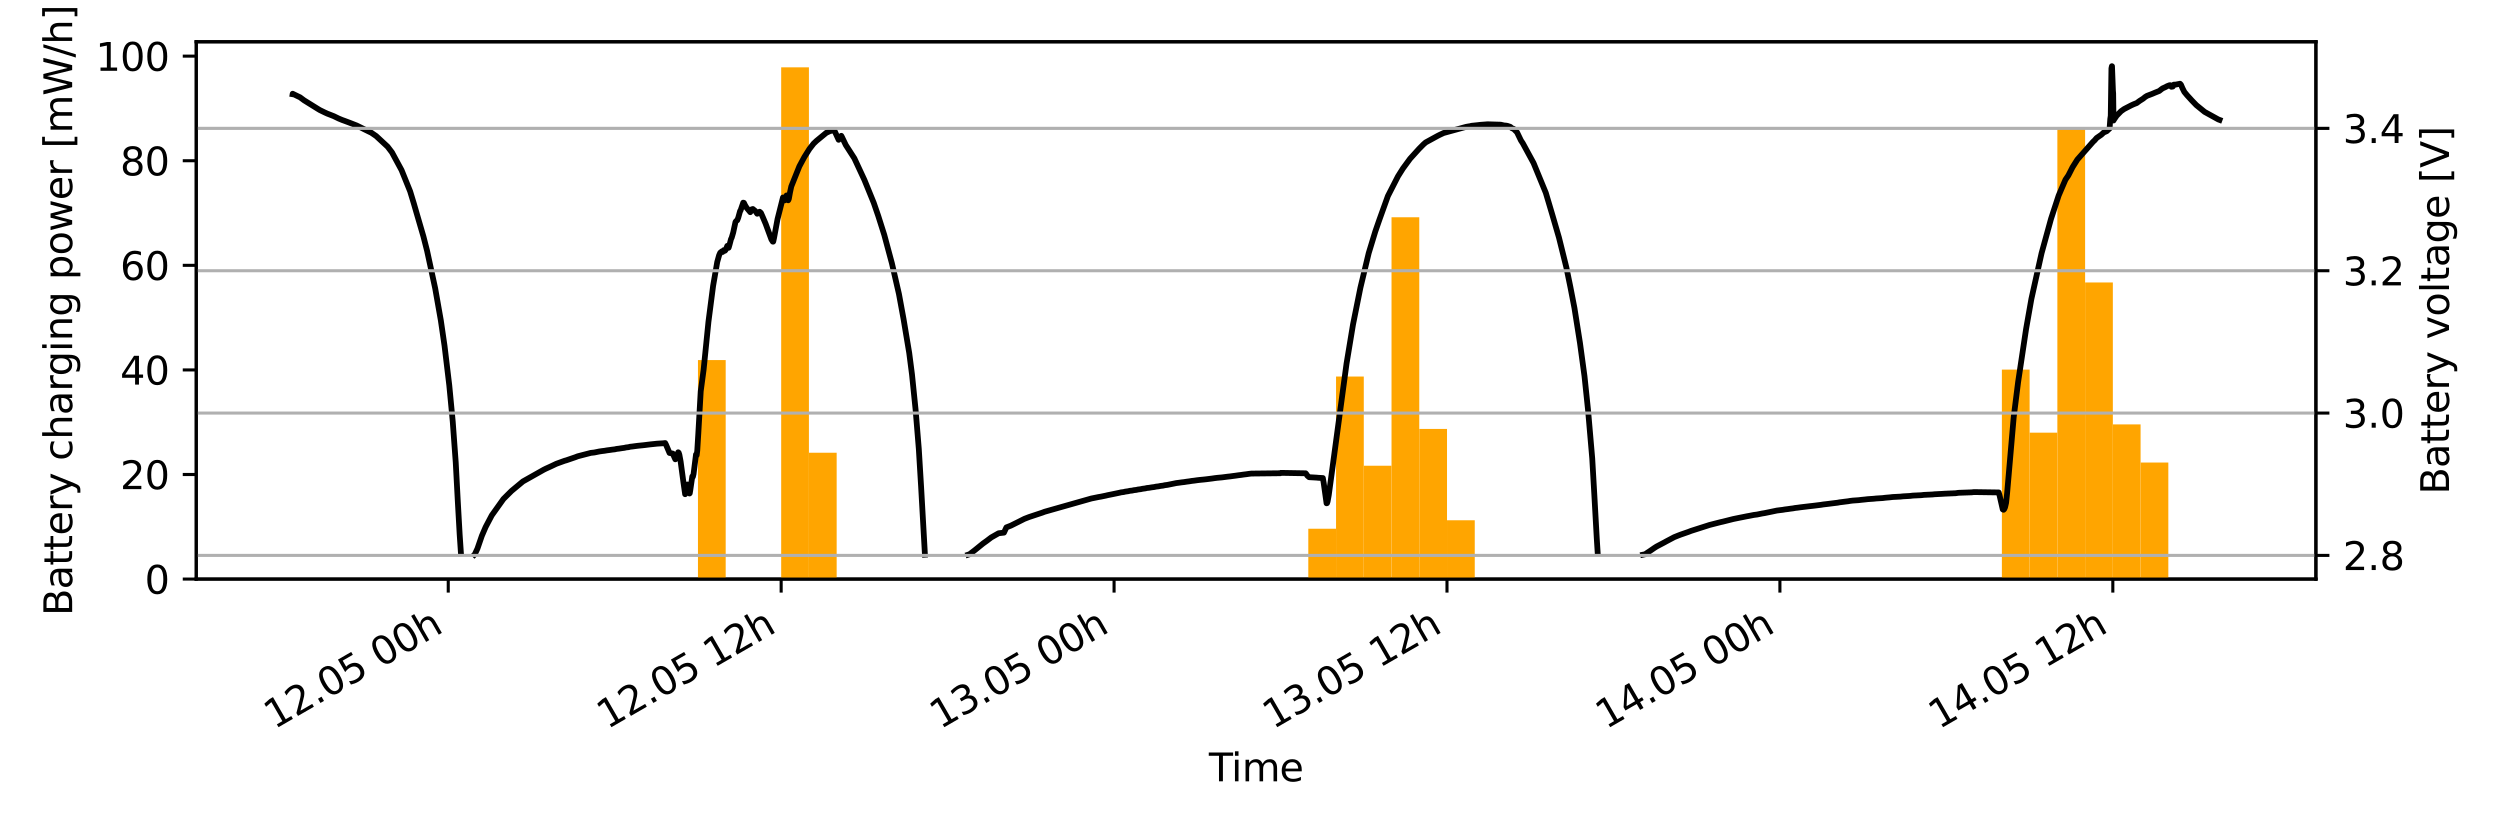 <?xml version="1.0" encoding="utf-8" standalone="no"?>
<!DOCTYPE svg PUBLIC "-//W3C//DTD SVG 1.1//EN"
  "http://www.w3.org/Graphics/SVG/1.1/DTD/svg11.dtd">
<svg xmlns:xlink="http://www.w3.org/1999/xlink" width="648pt" height="216pt" viewBox="0 0 648 216" xmlns="http://www.w3.org/2000/svg" version="1.1">
 <defs>
  <style type="text/css">*{stroke-linejoin: round; stroke-linecap: butt}</style>
 </defs>
 <g id="figure_1">
  <g id="patch_1">
   <path d="M 0 216 
L 648 216 
L 648 0 
L 0 0 
z
" style="fill: #ffffff"/>
  </g>
  <g id="axes_1">
   <g id="patch_2">
    <path d="M 50.87 150.1 
L 600.28 150.1 
L 600.28 10.824 
L 50.87 10.824 
z
" style="fill: #ffffff"/>
   </g>
   <g id="matplotlib.axis_1">
    <g id="xtick_1">
     <g id="line2d_1">
      <defs>
       <path id="m5ca198519e" d="M 0 0 
L 0 3.5 
" style="stroke: #000000; stroke-width: 0.8"/>
      </defs>
      <g>
       <use xlink:href="#m5ca198519e" x="116.185" y="150.1" style="stroke: #000000; stroke-width: 0.8"/>
      </g>
     </g>
     <g id="text_1">
      <!-- 12.05 00h -->
      <g transform="translate(71.091 189.115) rotate(-30) scale(0.1 -0.1)">
       <defs>
        <path id="DejaVuSans-31" d="M 794 531 
L 1825 531 
L 1825 4091 
L 703 3866 
L 703 4441 
L 1819 4666 
L 2450 4666 
L 2450 531 
L 3481 531 
L 3481 0 
L 794 0 
L 794 531 
z
" transform="scale(0.016)"/>
        <path id="DejaVuSans-32" d="M 1228 531 
L 3431 531 
L 3431 0 
L 469 0 
L 469 531 
Q 828 903 1448 1529 
Q 2069 2156 2228 2338 
Q 2531 2678 2651 2914 
Q 2772 3150 2772 3378 
Q 2772 3750 2511 3984 
Q 2250 4219 1831 4219 
Q 1534 4219 1204 4116 
Q 875 4013 500 3803 
L 500 4441 
Q 881 4594 1212 4672 
Q 1544 4750 1819 4750 
Q 2544 4750 2975 4387 
Q 3406 4025 3406 3419 
Q 3406 3131 3298 2873 
Q 3191 2616 2906 2266 
Q 2828 2175 2409 1742 
Q 1991 1309 1228 531 
z
" transform="scale(0.016)"/>
        <path id="DejaVuSans-2e" d="M 684 794 
L 1344 794 
L 1344 0 
L 684 0 
L 684 794 
z
" transform="scale(0.016)"/>
        <path id="DejaVuSans-30" d="M 2034 4250 
Q 1547 4250 1301 3770 
Q 1056 3291 1056 2328 
Q 1056 1369 1301 889 
Q 1547 409 2034 409 
Q 2525 409 2770 889 
Q 3016 1369 3016 2328 
Q 3016 3291 2770 3770 
Q 2525 4250 2034 4250 
z
M 2034 4750 
Q 2819 4750 3233 4129 
Q 3647 3509 3647 2328 
Q 3647 1150 3233 529 
Q 2819 -91 2034 -91 
Q 1250 -91 836 529 
Q 422 1150 422 2328 
Q 422 3509 836 4129 
Q 1250 4750 2034 4750 
z
" transform="scale(0.016)"/>
        <path id="DejaVuSans-35" d="M 691 4666 
L 3169 4666 
L 3169 4134 
L 1269 4134 
L 1269 2991 
Q 1406 3038 1543 3061 
Q 1681 3084 1819 3084 
Q 2600 3084 3056 2656 
Q 3513 2228 3513 1497 
Q 3513 744 3044 326 
Q 2575 -91 1722 -91 
Q 1428 -91 1123 -41 
Q 819 9 494 109 
L 494 744 
Q 775 591 1075 516 
Q 1375 441 1709 441 
Q 2250 441 2565 725 
Q 2881 1009 2881 1497 
Q 2881 1984 2565 2268 
Q 2250 2553 1709 2553 
Q 1456 2553 1204 2497 
Q 953 2441 691 2322 
L 691 4666 
z
" transform="scale(0.016)"/>
        <path id="DejaVuSans-20" transform="scale(0.016)"/>
        <path id="DejaVuSans-68" d="M 3513 2113 
L 3513 0 
L 2938 0 
L 2938 2094 
Q 2938 2591 2744 2837 
Q 2550 3084 2163 3084 
Q 1697 3084 1428 2787 
Q 1159 2491 1159 1978 
L 1159 0 
L 581 0 
L 581 4863 
L 1159 4863 
L 1159 2956 
Q 1366 3272 1645 3428 
Q 1925 3584 2291 3584 
Q 2894 3584 3203 3211 
Q 3513 2838 3513 2113 
z
" transform="scale(0.016)"/>
       </defs>
       <use xlink:href="#DejaVuSans-31"/>
       <use xlink:href="#DejaVuSans-32" x="63.623"/>
       <use xlink:href="#DejaVuSans-2e" x="127.246"/>
       <use xlink:href="#DejaVuSans-30" x="159.033"/>
       <use xlink:href="#DejaVuSans-35" x="222.656"/>
       <use xlink:href="#DejaVuSans-20" x="286.279"/>
       <use xlink:href="#DejaVuSans-30" x="318.066"/>
       <use xlink:href="#DejaVuSans-30" x="381.689"/>
       <use xlink:href="#DejaVuSans-68" x="445.312"/>
      </g>
     </g>
    </g>
    <g id="xtick_2">
     <g id="line2d_2">
      <g>
       <use xlink:href="#m5ca198519e" x="202.476" y="150.1" style="stroke: #000000; stroke-width: 0.8"/>
      </g>
     </g>
     <g id="text_2">
      <!-- 12.05 12h -->
      <g transform="translate(157.383 189.115) rotate(-30) scale(0.1 -0.1)">
       <use xlink:href="#DejaVuSans-31"/>
       <use xlink:href="#DejaVuSans-32" x="63.623"/>
       <use xlink:href="#DejaVuSans-2e" x="127.246"/>
       <use xlink:href="#DejaVuSans-30" x="159.033"/>
       <use xlink:href="#DejaVuSans-35" x="222.656"/>
       <use xlink:href="#DejaVuSans-20" x="286.279"/>
       <use xlink:href="#DejaVuSans-31" x="318.066"/>
       <use xlink:href="#DejaVuSans-32" x="381.689"/>
       <use xlink:href="#DejaVuSans-68" x="445.312"/>
      </g>
     </g>
    </g>
    <g id="xtick_3">
     <g id="line2d_3">
      <g>
       <use xlink:href="#m5ca198519e" x="288.768" y="150.1" style="stroke: #000000; stroke-width: 0.8"/>
      </g>
     </g>
     <g id="text_3">
      <!-- 13.05 00h -->
      <g transform="translate(243.675 189.115) rotate(-30) scale(0.1 -0.1)">
       <defs>
        <path id="DejaVuSans-33" d="M 2597 2516 
Q 3050 2419 3304 2112 
Q 3559 1806 3559 1356 
Q 3559 666 3084 287 
Q 2609 -91 1734 -91 
Q 1441 -91 1130 -33 
Q 819 25 488 141 
L 488 750 
Q 750 597 1062 519 
Q 1375 441 1716 441 
Q 2309 441 2620 675 
Q 2931 909 2931 1356 
Q 2931 1769 2642 2001 
Q 2353 2234 1838 2234 
L 1294 2234 
L 1294 2753 
L 1863 2753 
Q 2328 2753 2575 2939 
Q 2822 3125 2822 3475 
Q 2822 3834 2567 4026 
Q 2313 4219 1838 4219 
Q 1578 4219 1281 4162 
Q 984 4106 628 3988 
L 628 4550 
Q 988 4650 1302 4700 
Q 1616 4750 1894 4750 
Q 2613 4750 3031 4423 
Q 3450 4097 3450 3541 
Q 3450 3153 3228 2886 
Q 3006 2619 2597 2516 
z
" transform="scale(0.016)"/>
       </defs>
       <use xlink:href="#DejaVuSans-31"/>
       <use xlink:href="#DejaVuSans-33" x="63.623"/>
       <use xlink:href="#DejaVuSans-2e" x="127.246"/>
       <use xlink:href="#DejaVuSans-30" x="159.033"/>
       <use xlink:href="#DejaVuSans-35" x="222.656"/>
       <use xlink:href="#DejaVuSans-20" x="286.279"/>
       <use xlink:href="#DejaVuSans-30" x="318.066"/>
       <use xlink:href="#DejaVuSans-30" x="381.689"/>
       <use xlink:href="#DejaVuSans-68" x="445.312"/>
      </g>
     </g>
    </g>
    <g id="xtick_4">
     <g id="line2d_4">
      <g>
       <use xlink:href="#m5ca198519e" x="375.06" y="150.1" style="stroke: #000000; stroke-width: 0.8"/>
      </g>
     </g>
     <g id="text_4">
      <!-- 13.05 12h -->
      <g transform="translate(329.966 189.115) rotate(-30) scale(0.1 -0.1)">
       <use xlink:href="#DejaVuSans-31"/>
       <use xlink:href="#DejaVuSans-33" x="63.623"/>
       <use xlink:href="#DejaVuSans-2e" x="127.246"/>
       <use xlink:href="#DejaVuSans-30" x="159.033"/>
       <use xlink:href="#DejaVuSans-35" x="222.656"/>
       <use xlink:href="#DejaVuSans-20" x="286.279"/>
       <use xlink:href="#DejaVuSans-31" x="318.066"/>
       <use xlink:href="#DejaVuSans-32" x="381.689"/>
       <use xlink:href="#DejaVuSans-68" x="445.312"/>
      </g>
     </g>
    </g>
    <g id="xtick_5">
     <g id="line2d_5">
      <g>
       <use xlink:href="#m5ca198519e" x="461.352" y="150.1" style="stroke: #000000; stroke-width: 0.8"/>
      </g>
     </g>
     <g id="text_5">
      <!-- 14.05 00h -->
      <g transform="translate(416.258 189.115) rotate(-30) scale(0.1 -0.1)">
       <defs>
        <path id="DejaVuSans-34" d="M 2419 4116 
L 825 1625 
L 2419 1625 
L 2419 4116 
z
M 2253 4666 
L 3047 4666 
L 3047 1625 
L 3713 1625 
L 3713 1100 
L 3047 1100 
L 3047 0 
L 2419 0 
L 2419 1100 
L 313 1100 
L 313 1709 
L 2253 4666 
z
" transform="scale(0.016)"/>
       </defs>
       <use xlink:href="#DejaVuSans-31"/>
       <use xlink:href="#DejaVuSans-34" x="63.623"/>
       <use xlink:href="#DejaVuSans-2e" x="127.246"/>
       <use xlink:href="#DejaVuSans-30" x="159.033"/>
       <use xlink:href="#DejaVuSans-35" x="222.656"/>
       <use xlink:href="#DejaVuSans-20" x="286.279"/>
       <use xlink:href="#DejaVuSans-30" x="318.066"/>
       <use xlink:href="#DejaVuSans-30" x="381.689"/>
       <use xlink:href="#DejaVuSans-68" x="445.312"/>
      </g>
     </g>
    </g>
    <g id="xtick_6">
     <g id="line2d_6">
      <g>
       <use xlink:href="#m5ca198519e" x="547.644" y="150.1" style="stroke: #000000; stroke-width: 0.8"/>
      </g>
     </g>
     <g id="text_6">
      <!-- 14.05 12h -->
      <g transform="translate(502.55 189.115) rotate(-30) scale(0.1 -0.1)">
       <use xlink:href="#DejaVuSans-31"/>
       <use xlink:href="#DejaVuSans-34" x="63.623"/>
       <use xlink:href="#DejaVuSans-2e" x="127.246"/>
       <use xlink:href="#DejaVuSans-30" x="159.033"/>
       <use xlink:href="#DejaVuSans-35" x="222.656"/>
       <use xlink:href="#DejaVuSans-20" x="286.279"/>
       <use xlink:href="#DejaVuSans-31" x="318.066"/>
       <use xlink:href="#DejaVuSans-32" x="381.689"/>
       <use xlink:href="#DejaVuSans-68" x="445.312"/>
      </g>
     </g>
    </g>
    <g id="text_7">
     <!-- Time -->
     <g transform="translate(313.341 202.515) scale(0.1 -0.1)">
      <defs>
       <path id="DejaVuSans-54" d="M -19 4666 
L 3928 4666 
L 3928 4134 
L 2272 4134 
L 2272 0 
L 1638 0 
L 1638 4134 
L -19 4134 
L -19 4666 
z
" transform="scale(0.016)"/>
       <path id="DejaVuSans-69" d="M 603 3500 
L 1178 3500 
L 1178 0 
L 603 0 
L 603 3500 
z
M 603 4863 
L 1178 4863 
L 1178 4134 
L 603 4134 
L 603 4863 
z
" transform="scale(0.016)"/>
       <path id="DejaVuSans-6d" d="M 3328 2828 
Q 3544 3216 3844 3400 
Q 4144 3584 4550 3584 
Q 5097 3584 5394 3201 
Q 5691 2819 5691 2113 
L 5691 0 
L 5113 0 
L 5113 2094 
Q 5113 2597 4934 2840 
Q 4756 3084 4391 3084 
Q 3944 3084 3684 2787 
Q 3425 2491 3425 1978 
L 3425 0 
L 2847 0 
L 2847 2094 
Q 2847 2600 2669 2842 
Q 2491 3084 2119 3084 
Q 1678 3084 1418 2786 
Q 1159 2488 1159 1978 
L 1159 0 
L 581 0 
L 581 3500 
L 1159 3500 
L 1159 2956 
Q 1356 3278 1631 3431 
Q 1906 3584 2284 3584 
Q 2666 3584 2933 3390 
Q 3200 3197 3328 2828 
z
" transform="scale(0.016)"/>
       <path id="DejaVuSans-65" d="M 3597 1894 
L 3597 1613 
L 953 1613 
Q 991 1019 1311 708 
Q 1631 397 2203 397 
Q 2534 397 2845 478 
Q 3156 559 3463 722 
L 3463 178 
Q 3153 47 2828 -22 
Q 2503 -91 2169 -91 
Q 1331 -91 842 396 
Q 353 884 353 1716 
Q 353 2575 817 3079 
Q 1281 3584 2069 3584 
Q 2775 3584 3186 3129 
Q 3597 2675 3597 1894 
z
M 3022 2063 
Q 3016 2534 2758 2815 
Q 2500 3097 2075 3097 
Q 1594 3097 1305 2825 
Q 1016 2553 972 2059 
L 3022 2063 
z
" transform="scale(0.016)"/>
      </defs>
      <use xlink:href="#DejaVuSans-54"/>
      <use xlink:href="#DejaVuSans-69" x="57.959"/>
      <use xlink:href="#DejaVuSans-6d" x="85.742"/>
      <use xlink:href="#DejaVuSans-65" x="183.154"/>
     </g>
    </g>
   </g>
   <g id="matplotlib.axis_2">
    <g id="ytick_1">
     <g id="line2d_7">
      <defs>
       <path id="m38e7b52761" d="M 0 0 
L -3.5 0 
" style="stroke: #000000; stroke-width: 0.8"/>
      </defs>
      <g>
       <use xlink:href="#m38e7b52761" x="50.87" y="150.1" style="stroke: #000000; stroke-width: 0.8"/>
      </g>
     </g>
     <g id="text_8">
      <!-- 0 -->
      <g transform="translate(37.508 153.9) scale(0.1 -0.1)">
       <use xlink:href="#DejaVuSans-30"/>
      </g>
     </g>
    </g>
    <g id="ytick_2">
     <g id="line2d_8">
      <g>
       <use xlink:href="#m38e7b52761" x="50.87" y="122.992" style="stroke: #000000; stroke-width: 0.8"/>
      </g>
     </g>
     <g id="text_9">
      <!-- 20 -->
      <g transform="translate(31.145 126.791) scale(0.1 -0.1)">
       <use xlink:href="#DejaVuSans-32"/>
       <use xlink:href="#DejaVuSans-30" x="63.623"/>
      </g>
     </g>
    </g>
    <g id="ytick_3">
     <g id="line2d_9">
      <g>
       <use xlink:href="#m38e7b52761" x="50.87" y="95.883" style="stroke: #000000; stroke-width: 0.8"/>
      </g>
     </g>
     <g id="text_10">
      <!-- 40 -->
      <g transform="translate(31.145 99.682) scale(0.1 -0.1)">
       <use xlink:href="#DejaVuSans-34"/>
       <use xlink:href="#DejaVuSans-30" x="63.623"/>
      </g>
     </g>
    </g>
    <g id="ytick_4">
     <g id="line2d_10">
      <g>
       <use xlink:href="#m38e7b52761" x="50.87" y="68.774" style="stroke: #000000; stroke-width: 0.8"/>
      </g>
     </g>
     <g id="text_11">
      <!-- 60 -->
      <g transform="translate(31.145 72.573) scale(0.1 -0.1)">
       <defs>
        <path id="DejaVuSans-36" d="M 2113 2584 
Q 1688 2584 1439 2293 
Q 1191 2003 1191 1497 
Q 1191 994 1439 701 
Q 1688 409 2113 409 
Q 2538 409 2786 701 
Q 3034 994 3034 1497 
Q 3034 2003 2786 2293 
Q 2538 2584 2113 2584 
z
M 3366 4563 
L 3366 3988 
Q 3128 4100 2886 4159 
Q 2644 4219 2406 4219 
Q 1781 4219 1451 3797 
Q 1122 3375 1075 2522 
Q 1259 2794 1537 2939 
Q 1816 3084 2150 3084 
Q 2853 3084 3261 2657 
Q 3669 2231 3669 1497 
Q 3669 778 3244 343 
Q 2819 -91 2113 -91 
Q 1303 -91 875 529 
Q 447 1150 447 2328 
Q 447 3434 972 4092 
Q 1497 4750 2381 4750 
Q 2619 4750 2861 4703 
Q 3103 4656 3366 4563 
z
" transform="scale(0.016)"/>
       </defs>
       <use xlink:href="#DejaVuSans-36"/>
       <use xlink:href="#DejaVuSans-30" x="63.623"/>
      </g>
     </g>
    </g>
    <g id="ytick_5">
     <g id="line2d_11">
      <g>
       <use xlink:href="#m38e7b52761" x="50.87" y="41.665" style="stroke: #000000; stroke-width: 0.8"/>
      </g>
     </g>
     <g id="text_12">
      <!-- 80 -->
      <g transform="translate(31.145 45.464) scale(0.1 -0.1)">
       <defs>
        <path id="DejaVuSans-38" d="M 2034 2216 
Q 1584 2216 1326 1975 
Q 1069 1734 1069 1313 
Q 1069 891 1326 650 
Q 1584 409 2034 409 
Q 2484 409 2743 651 
Q 3003 894 3003 1313 
Q 3003 1734 2745 1975 
Q 2488 2216 2034 2216 
z
M 1403 2484 
Q 997 2584 770 2862 
Q 544 3141 544 3541 
Q 544 4100 942 4425 
Q 1341 4750 2034 4750 
Q 2731 4750 3128 4425 
Q 3525 4100 3525 3541 
Q 3525 3141 3298 2862 
Q 3072 2584 2669 2484 
Q 3125 2378 3379 2068 
Q 3634 1759 3634 1313 
Q 3634 634 3220 271 
Q 2806 -91 2034 -91 
Q 1263 -91 848 271 
Q 434 634 434 1313 
Q 434 1759 690 2068 
Q 947 2378 1403 2484 
z
M 1172 3481 
Q 1172 3119 1398 2916 
Q 1625 2713 2034 2713 
Q 2441 2713 2670 2916 
Q 2900 3119 2900 3481 
Q 2900 3844 2670 4047 
Q 2441 4250 2034 4250 
Q 1625 4250 1398 4047 
Q 1172 3844 1172 3481 
z
" transform="scale(0.016)"/>
       </defs>
       <use xlink:href="#DejaVuSans-38"/>
       <use xlink:href="#DejaVuSans-30" x="63.623"/>
      </g>
     </g>
    </g>
    <g id="ytick_6">
     <g id="line2d_12">
      <g>
       <use xlink:href="#m38e7b52761" x="50.87" y="14.556" style="stroke: #000000; stroke-width: 0.8"/>
      </g>
     </g>
     <g id="text_13">
      <!-- 100 -->
      <g transform="translate(24.782 18.355) scale(0.1 -0.1)">
       <use xlink:href="#DejaVuSans-31"/>
       <use xlink:href="#DejaVuSans-30" x="63.623"/>
       <use xlink:href="#DejaVuSans-30" x="127.246"/>
      </g>
     </g>
    </g>
    <g id="text_14">
     <!-- Battery charging power [mW/h] -->
     <g transform="translate(18.703 159.615) rotate(-90) scale(0.1 -0.1)">
      <defs>
       <path id="DejaVuSans-42" d="M 1259 2228 
L 1259 519 
L 2272 519 
Q 2781 519 3026 730 
Q 3272 941 3272 1375 
Q 3272 1813 3026 2020 
Q 2781 2228 2272 2228 
L 1259 2228 
z
M 1259 4147 
L 1259 2741 
L 2194 2741 
Q 2656 2741 2882 2914 
Q 3109 3088 3109 3444 
Q 3109 3797 2882 3972 
Q 2656 4147 2194 4147 
L 1259 4147 
z
M 628 4666 
L 2241 4666 
Q 2963 4666 3353 4366 
Q 3744 4066 3744 3513 
Q 3744 3084 3544 2831 
Q 3344 2578 2956 2516 
Q 3422 2416 3680 2098 
Q 3938 1781 3938 1306 
Q 3938 681 3513 340 
Q 3088 0 2303 0 
L 628 0 
L 628 4666 
z
" transform="scale(0.016)"/>
       <path id="DejaVuSans-61" d="M 2194 1759 
Q 1497 1759 1228 1600 
Q 959 1441 959 1056 
Q 959 750 1161 570 
Q 1363 391 1709 391 
Q 2188 391 2477 730 
Q 2766 1069 2766 1631 
L 2766 1759 
L 2194 1759 
z
M 3341 1997 
L 3341 0 
L 2766 0 
L 2766 531 
Q 2569 213 2275 61 
Q 1981 -91 1556 -91 
Q 1019 -91 701 211 
Q 384 513 384 1019 
Q 384 1609 779 1909 
Q 1175 2209 1959 2209 
L 2766 2209 
L 2766 2266 
Q 2766 2663 2505 2880 
Q 2244 3097 1772 3097 
Q 1472 3097 1187 3025 
Q 903 2953 641 2809 
L 641 3341 
Q 956 3463 1253 3523 
Q 1550 3584 1831 3584 
Q 2591 3584 2966 3190 
Q 3341 2797 3341 1997 
z
" transform="scale(0.016)"/>
       <path id="DejaVuSans-74" d="M 1172 4494 
L 1172 3500 
L 2356 3500 
L 2356 3053 
L 1172 3053 
L 1172 1153 
Q 1172 725 1289 603 
Q 1406 481 1766 481 
L 2356 481 
L 2356 0 
L 1766 0 
Q 1100 0 847 248 
Q 594 497 594 1153 
L 594 3053 
L 172 3053 
L 172 3500 
L 594 3500 
L 594 4494 
L 1172 4494 
z
" transform="scale(0.016)"/>
       <path id="DejaVuSans-72" d="M 2631 2963 
Q 2534 3019 2420 3045 
Q 2306 3072 2169 3072 
Q 1681 3072 1420 2755 
Q 1159 2438 1159 1844 
L 1159 0 
L 581 0 
L 581 3500 
L 1159 3500 
L 1159 2956 
Q 1341 3275 1631 3429 
Q 1922 3584 2338 3584 
Q 2397 3584 2469 3576 
Q 2541 3569 2628 3553 
L 2631 2963 
z
" transform="scale(0.016)"/>
       <path id="DejaVuSans-79" d="M 2059 -325 
Q 1816 -950 1584 -1140 
Q 1353 -1331 966 -1331 
L 506 -1331 
L 506 -850 
L 844 -850 
Q 1081 -850 1212 -737 
Q 1344 -625 1503 -206 
L 1606 56 
L 191 3500 
L 800 3500 
L 1894 763 
L 2988 3500 
L 3597 3500 
L 2059 -325 
z
" transform="scale(0.016)"/>
       <path id="DejaVuSans-63" d="M 3122 3366 
L 3122 2828 
Q 2878 2963 2633 3030 
Q 2388 3097 2138 3097 
Q 1578 3097 1268 2742 
Q 959 2388 959 1747 
Q 959 1106 1268 751 
Q 1578 397 2138 397 
Q 2388 397 2633 464 
Q 2878 531 3122 666 
L 3122 134 
Q 2881 22 2623 -34 
Q 2366 -91 2075 -91 
Q 1284 -91 818 406 
Q 353 903 353 1747 
Q 353 2603 823 3093 
Q 1294 3584 2113 3584 
Q 2378 3584 2631 3529 
Q 2884 3475 3122 3366 
z
" transform="scale(0.016)"/>
       <path id="DejaVuSans-67" d="M 2906 1791 
Q 2906 2416 2648 2759 
Q 2391 3103 1925 3103 
Q 1463 3103 1205 2759 
Q 947 2416 947 1791 
Q 947 1169 1205 825 
Q 1463 481 1925 481 
Q 2391 481 2648 825 
Q 2906 1169 2906 1791 
z
M 3481 434 
Q 3481 -459 3084 -895 
Q 2688 -1331 1869 -1331 
Q 1566 -1331 1297 -1286 
Q 1028 -1241 775 -1147 
L 775 -588 
Q 1028 -725 1275 -790 
Q 1522 -856 1778 -856 
Q 2344 -856 2625 -561 
Q 2906 -266 2906 331 
L 2906 616 
Q 2728 306 2450 153 
Q 2172 0 1784 0 
Q 1141 0 747 490 
Q 353 981 353 1791 
Q 353 2603 747 3093 
Q 1141 3584 1784 3584 
Q 2172 3584 2450 3431 
Q 2728 3278 2906 2969 
L 2906 3500 
L 3481 3500 
L 3481 434 
z
" transform="scale(0.016)"/>
       <path id="DejaVuSans-6e" d="M 3513 2113 
L 3513 0 
L 2938 0 
L 2938 2094 
Q 2938 2591 2744 2837 
Q 2550 3084 2163 3084 
Q 1697 3084 1428 2787 
Q 1159 2491 1159 1978 
L 1159 0 
L 581 0 
L 581 3500 
L 1159 3500 
L 1159 2956 
Q 1366 3272 1645 3428 
Q 1925 3584 2291 3584 
Q 2894 3584 3203 3211 
Q 3513 2838 3513 2113 
z
" transform="scale(0.016)"/>
       <path id="DejaVuSans-70" d="M 1159 525 
L 1159 -1331 
L 581 -1331 
L 581 3500 
L 1159 3500 
L 1159 2969 
Q 1341 3281 1617 3432 
Q 1894 3584 2278 3584 
Q 2916 3584 3314 3078 
Q 3713 2572 3713 1747 
Q 3713 922 3314 415 
Q 2916 -91 2278 -91 
Q 1894 -91 1617 61 
Q 1341 213 1159 525 
z
M 3116 1747 
Q 3116 2381 2855 2742 
Q 2594 3103 2138 3103 
Q 1681 3103 1420 2742 
Q 1159 2381 1159 1747 
Q 1159 1113 1420 752 
Q 1681 391 2138 391 
Q 2594 391 2855 752 
Q 3116 1113 3116 1747 
z
" transform="scale(0.016)"/>
       <path id="DejaVuSans-6f" d="M 1959 3097 
Q 1497 3097 1228 2736 
Q 959 2375 959 1747 
Q 959 1119 1226 758 
Q 1494 397 1959 397 
Q 2419 397 2687 759 
Q 2956 1122 2956 1747 
Q 2956 2369 2687 2733 
Q 2419 3097 1959 3097 
z
M 1959 3584 
Q 2709 3584 3137 3096 
Q 3566 2609 3566 1747 
Q 3566 888 3137 398 
Q 2709 -91 1959 -91 
Q 1206 -91 779 398 
Q 353 888 353 1747 
Q 353 2609 779 3096 
Q 1206 3584 1959 3584 
z
" transform="scale(0.016)"/>
       <path id="DejaVuSans-77" d="M 269 3500 
L 844 3500 
L 1563 769 
L 2278 3500 
L 2956 3500 
L 3675 769 
L 4391 3500 
L 4966 3500 
L 4050 0 
L 3372 0 
L 2619 2869 
L 1863 0 
L 1184 0 
L 269 3500 
z
" transform="scale(0.016)"/>
       <path id="DejaVuSans-5b" d="M 550 4863 
L 1875 4863 
L 1875 4416 
L 1125 4416 
L 1125 -397 
L 1875 -397 
L 1875 -844 
L 550 -844 
L 550 4863 
z
" transform="scale(0.016)"/>
       <path id="DejaVuSans-57" d="M 213 4666 
L 850 4666 
L 1831 722 
L 2809 4666 
L 3519 4666 
L 4500 722 
L 5478 4666 
L 6119 4666 
L 4947 0 
L 4153 0 
L 3169 4050 
L 2175 0 
L 1381 0 
L 213 4666 
z
" transform="scale(0.016)"/>
       <path id="DejaVuSans-2f" d="M 1625 4666 
L 2156 4666 
L 531 -594 
L 0 -594 
L 1625 4666 
z
" transform="scale(0.016)"/>
       <path id="DejaVuSans-5d" d="M 1947 4863 
L 1947 -844 
L 622 -844 
L 622 -397 
L 1369 -397 
L 1369 4416 
L 622 4416 
L 622 4863 
L 1947 4863 
z
" transform="scale(0.016)"/>
      </defs>
      <use xlink:href="#DejaVuSans-42"/>
      <use xlink:href="#DejaVuSans-61" x="68.604"/>
      <use xlink:href="#DejaVuSans-74" x="129.883"/>
      <use xlink:href="#DejaVuSans-74" x="169.092"/>
      <use xlink:href="#DejaVuSans-65" x="208.301"/>
      <use xlink:href="#DejaVuSans-72" x="269.824"/>
      <use xlink:href="#DejaVuSans-79" x="310.938"/>
      <use xlink:href="#DejaVuSans-20" x="370.117"/>
      <use xlink:href="#DejaVuSans-63" x="401.904"/>
      <use xlink:href="#DejaVuSans-68" x="456.885"/>
      <use xlink:href="#DejaVuSans-61" x="520.264"/>
      <use xlink:href="#DejaVuSans-72" x="581.543"/>
      <use xlink:href="#DejaVuSans-67" x="620.906"/>
      <use xlink:href="#DejaVuSans-69" x="684.383"/>
      <use xlink:href="#DejaVuSans-6e" x="712.166"/>
      <use xlink:href="#DejaVuSans-67" x="775.545"/>
      <use xlink:href="#DejaVuSans-20" x="839.021"/>
      <use xlink:href="#DejaVuSans-70" x="870.809"/>
      <use xlink:href="#DejaVuSans-6f" x="934.285"/>
      <use xlink:href="#DejaVuSans-77" x="995.467"/>
      <use xlink:href="#DejaVuSans-65" x="1077.254"/>
      <use xlink:href="#DejaVuSans-72" x="1138.777"/>
      <use xlink:href="#DejaVuSans-20" x="1179.891"/>
      <use xlink:href="#DejaVuSans-5b" x="1211.678"/>
      <use xlink:href="#DejaVuSans-6d" x="1250.691"/>
      <use xlink:href="#DejaVuSans-57" x="1348.104"/>
      <use xlink:href="#DejaVuSans-2f" x="1446.98"/>
      <use xlink:href="#DejaVuSans-68" x="1480.672"/>
      <use xlink:href="#DejaVuSans-5d" x="1544.051"/>
     </g>
    </g>
   </g>
   <g id="patch_3">
    <path d="M 50.87 150.1 
L 50.87 10.824 
" style="fill: none; stroke: #000000; stroke-width: 0.8; stroke-linejoin: miter; stroke-linecap: square"/>
   </g>
   <g id="patch_4">
    <path d="M 600.28 150.1 
L 600.28 10.824 
" style="fill: none; stroke: #000000; stroke-width: 0.8; stroke-linejoin: miter; stroke-linecap: square"/>
   </g>
   <g id="patch_5">
    <path d="M 50.87 150.1 
L 600.28 150.1 
" style="fill: none; stroke: #000000; stroke-width: 0.8; stroke-linejoin: miter; stroke-linecap: square"/>
   </g>
   <g id="patch_6">
    <path d="M 50.87 10.824 
L 600.28 10.824 
" style="fill: none; stroke: #000000; stroke-width: 0.8; stroke-linejoin: miter; stroke-linecap: square"/>
   </g>
   <g id="patch_7">
    <path d="M 180.909 150.1 
L 188.1 150.1 
L 188.1 93.325 
L 180.909 93.325 
z
" clip-path="url(#p1cb62bdae1)" style="fill: #ffa500"/>
   </g>
   <g id="patch_8">
    <path d="M 202.482 150.1 
L 209.673 150.1 
L 209.673 17.456 
L 202.482 17.456 
z
" clip-path="url(#p1cb62bdae1)" style="fill: #ffa500"/>
   </g>
   <g id="patch_9">
    <path d="M 209.673 150.1 
L 216.864 150.1 
L 216.864 117.345 
L 209.673 117.345 
z
" clip-path="url(#p1cb62bdae1)" style="fill: #ffa500"/>
   </g>
   <g id="patch_10">
    <path d="M 339.111 150.1 
L 346.302 150.1 
L 346.302 137.042 
L 339.111 137.042 
z
" clip-path="url(#p1cb62bdae1)" style="fill: #ffa500"/>
   </g>
   <g id="patch_11">
    <path d="M 346.302 150.1 
L 353.493 150.1 
L 353.493 97.603 
L 346.302 97.603 
z
" clip-path="url(#p1cb62bdae1)" style="fill: #ffa500"/>
   </g>
   <g id="patch_12">
    <path d="M 353.493 150.1 
L 360.684 150.1 
L 360.684 120.715 
L 353.493 120.715 
z
" clip-path="url(#p1cb62bdae1)" style="fill: #ffa500"/>
   </g>
   <g id="patch_13">
    <path d="M 360.684 150.1 
L 367.875 150.1 
L 367.875 56.318 
L 360.684 56.318 
z
" clip-path="url(#p1cb62bdae1)" style="fill: #ffa500"/>
   </g>
   <g id="patch_14">
    <path d="M 367.875 150.1 
L 375.066 150.1 
L 375.066 111.175 
L 367.875 111.175 
z
" clip-path="url(#p1cb62bdae1)" style="fill: #ffa500"/>
   </g>
   <g id="patch_15">
    <path d="M 375.066 150.1 
L 382.257 150.1 
L 382.257 134.853 
L 375.066 134.853 
z
" clip-path="url(#p1cb62bdae1)" style="fill: #ffa500"/>
   </g>
   <g id="patch_16">
    <path d="M 518.886 150.1 
L 526.077 150.1 
L 526.077 95.801 
L 518.886 95.801 
z
" clip-path="url(#p1cb62bdae1)" style="fill: #ffa500"/>
   </g>
   <g id="patch_17">
    <path d="M 526.077 150.1 
L 533.268 150.1 
L 533.268 112.141 
L 526.077 112.141 
z
" clip-path="url(#p1cb62bdae1)" style="fill: #ffa500"/>
   </g>
   <g id="patch_18">
    <path d="M 533.268 150.1 
L 540.459 150.1 
L 540.459 33.369 
L 533.268 33.369 
z
" clip-path="url(#p1cb62bdae1)" style="fill: #ffa500"/>
   </g>
   <g id="patch_19">
    <path d="M 540.459 150.1 
L 547.65 150.1 
L 547.65 73.22 
L 540.459 73.22 
z
" clip-path="url(#p1cb62bdae1)" style="fill: #ffa500"/>
   </g>
   <g id="patch_20">
    <path d="M 547.65 150.1 
L 554.84 150.1 
L 554.84 110.006 
L 547.65 110.006 
z
" clip-path="url(#p1cb62bdae1)" style="fill: #ffa500"/>
   </g>
   <g id="patch_21">
    <path d="M 554.84 150.1 
L 562.031 150.1 
L 562.031 119.893 
L 554.84 119.893 
z
" clip-path="url(#p1cb62bdae1)" style="fill: #ffa500"/>
   </g>
  </g>
  <g id="axes_2">
   <g id="line2d_13">
    <path d="M 75.843 24.42 
L 75.863 24.297 
L 75.953 24.343 
L 77.168 24.938 
L 77.765 25.219 
L 78.815 26.001 
L 82.349 28.197 
L 82.886 28.522 
L 84.145 29.137 
L 84.834 29.453 
L 85.431 29.682 
L 86.54 30.121 
L 87.768 30.718 
L 88.725 31.114 
L 89.264 31.307 
L 90.673 31.834 
L 91.3 32.08 
L 92.468 32.537 
L 93.785 33.187 
L 94.294 33.45 
L 95.612 34.1 
L 96.24 34.399 
L 97.498 35.26 
L 100.462 38.009 
L 101.599 39.502 
L 104.084 44.096 
L 106.301 49.578 
L 107.258 52.722 
L 107.947 55.103 
L 109.743 61.261 
L 110.701 65.02 
L 112.797 74.718 
L 114.265 83.045 
L 115.222 89.625 
L 116.45 99.84 
L 117.347 109.231 
L 118.126 119.868 
L 118.665 130.014 
L 119.145 138.528 
L 119.474 143.401 
M 122.976 143.77 
L 123.066 143.677 
L 123.755 142.197 
L 124.892 138.895 
L 125.88 136.593 
L 127.468 133.58 
L 130.491 129.337 
L 131.659 128.169 
L 132.588 127.247 
L 135.55 124.787 
L 140.94 121.748 
L 141.509 121.467 
L 142.438 121.045 
L 143.097 120.738 
L 144.203 120.211 
L 145.851 119.613 
L 146.389 119.42 
L 146.778 119.315 
L 149.113 118.515 
L 149.743 118.269 
L 153.126 117.391 
L 154.053 117.286 
L 155.341 117.022 
L 156.061 116.917 
L 156.718 116.838 
L 157.317 116.732 
L 158.006 116.644 
L 158.725 116.539 
L 159.352 116.469 
L 159.802 116.363 
L 160.461 116.284 
L 161.12 116.179 
L 161.839 116.082 
L 162.287 115.977 
L 162.916 115.907 
L 163.305 115.801 
L 163.935 115.731 
L 164.712 115.625 
L 165.401 115.538 
L 166.48 115.432 
L 167.109 115.362 
L 167.946 115.257 
L 168.605 115.177 
L 169.624 115.072 
L 170.251 115.002 
L 171.929 114.896 
L 172.408 114.835 
L 172.616 115.23 
L 173.545 117.409 
L 173.844 117.461 
L 174.384 117.567 
L 174.593 118.059 
L 175.043 119.051 
L 175.071 119.034 
L 175.251 118.656 
L 175.79 117.233 
L 175.91 117.33 
L 176.089 117.848 
L 176.419 119.622 
L 177.138 124.963 
L 177.588 128.099 
L 177.618 128.064 
L 177.735 127.589 
L 178.185 125.578 
L 178.215 125.595 
L 178.365 126.298 
L 178.724 127.914 
L 178.784 127.853 
L 178.904 127.168 
L 179.443 123.478 
L 179.473 123.514 
L 179.563 123.645 
L 179.593 123.61 
L 179.773 122.846 
L 180.402 117.804 
L 180.43 117.839 
L 180.55 118.041 
L 180.58 117.971 
L 180.73 116.794 
L 180.999 112.428 
L 181.629 101.404 
L 181.958 98.953 
L 182.378 95.817 
L 183.634 83.37 
L 184.833 74.121 
L 185.909 67.901 
L 186.389 66.171 
L 186.688 65.495 
L 186.838 65.433 
L 187.048 65.187 
L 187.138 65.231 
L 187.287 65.319 
L 187.317 65.275 
L 187.587 64.845 
L 187.617 64.888 
L 187.857 65.011 
L 187.977 64.924 
L 188.124 64.704 
L 188.514 63.729 
L 188.604 63.764 
L 188.843 64.23 
L 188.873 64.195 
L 189.113 63.369 
L 189.473 61.981 
L 189.652 61.612 
L 190.042 60.286 
L 190.641 57.519 
L 190.879 57.211 
L 191.089 57.106 
L 191.358 56.412 
L 191.838 54.673 
L 191.928 54.62 
L 192.407 53.214 
L 192.647 52.529 
L 192.826 52.582 
L 193.126 53.214 
L 193.514 53.847 
L 194.472 54.998 
L 194.532 54.892 
L 194.832 54.268 
L 195.132 54.172 
L 195.611 54.576 
L 195.761 54.673 
L 196.268 55.402 
L 196.688 55.191 
L 196.897 54.883 
L 196.957 54.945 
L 197.227 55.164 
L 197.706 56.245 
L 198.455 58.011 
L 199.952 62.069 
L 200.311 62.631 
L 200.401 62.64 
L 200.431 62.587 
L 200.641 61.621 
L 201.54 56.772 
L 202.946 51.185 
L 203.066 51.326 
L 203.395 51.932 
L 203.575 51.712 
L 203.875 50.658 
L 203.905 50.676 
L 204.174 51.475 
L 204.294 51.914 
L 204.354 51.826 
L 204.472 51.519 
L 204.771 49.859 
L 205.101 48.33 
L 207.196 43.113 
L 208.485 40.715 
L 209.801 38.615 
L 210.88 37.227 
L 211.629 36.516 
L 214.174 34.425 
L 215.16 33.968 
L 216.209 33.775 
L 216.359 34.021 
L 217.378 36.235 
L 217.408 36.217 
L 217.587 35.945 
L 218.065 35.207 
L 218.215 35.479 
L 219.233 37.596 
L 221.449 41.04 
L 224.053 46.635 
L 226.478 52.582 
L 227.647 55.981 
L 229.203 60.883 
L 231.178 68.235 
L 233.006 76.194 
L 234.203 82.711 
L 235.671 91.487 
L 236.388 97.047 
L 237.317 106.139 
L 238.156 116.372 
L 238.755 126.245 
L 239.742 143.77 
M 250.97 143.77 
L 251.299 143.662 
L 252.645 142.628 
L 254.801 140.88 
L 255.76 140.195 
L 256.928 139.307 
L 258.844 138.218 
L 260.226 138.06 
L 260.853 136.699 
L 262.022 136.242 
L 263.428 135.539 
L 263.997 135.258 
L 265.525 134.485 
L 266.752 134.011 
L 267.231 133.852 
L 270.165 132.877 
L 270.763 132.649 
L 282.89 129.206 
L 283.429 129.1 
L 284.715 128.837 
L 285.344 128.731 
L 286.661 128.459 
L 287.08 128.354 
L 288.309 128.108 
L 288.818 128.002 
L 290.164 127.721 
L 290.584 127.616 
L 291.243 127.537 
L 291.661 127.431 
L 292.41 127.326 
L 292.859 127.22 
L 293.458 127.159 
L 293.908 127.054 
L 294.535 126.983 
L 294.984 126.878 
L 295.644 126.799 
L 296.123 126.693 
L 296.842 126.597 
L 297.289 126.491 
L 297.889 126.43 
L 298.488 126.324 
L 299.177 126.237 
L 299.655 126.131 
L 300.284 126.061 
L 300.793 125.956 
L 301.452 125.877 
L 301.902 125.771 
L 302.589 125.683 
L 303.098 125.578 
L 304.357 125.323 
L 304.864 125.218 
L 305.553 125.13 
L 306.302 125.024 
L 306.931 124.954 
L 307.589 124.849 
L 308.278 124.761 
L 308.907 124.656 
L 309.536 124.585 
L 310.253 124.48 
L 310.912 124.401 
L 312.021 124.295 
L 312.65 124.225 
L 313.487 124.12 
L 314.176 124.032 
L 314.895 123.926 
L 315.553 123.847 
L 316.721 123.742 
L 317.41 123.654 
L 318.217 123.549 
L 318.816 123.487 
L 319.566 123.382 
L 320.255 123.294 
L 320.972 123.189 
L 321.631 123.11 
L 322.35 123.004 
L 323.009 122.925 
L 323.726 122.82 
L 324.356 122.749 
L 331.87 122.662 
L 331.99 122.565 
L 338.428 122.679 
L 338.604 122.899 
L 338.873 123.303 
L 339.323 123.689 
L 341.208 123.795 
L 341.778 123.847 
L 342.886 123.909 
L 343.096 125.139 
L 343.843 130.453 
L 343.963 130.418 
L 344.113 129.987 
L 344.412 128.345 
L 345.191 122.618 
L 349.023 94.245 
L 350.7 84.117 
L 352.616 74.586 
L 354.771 65.6 
L 356.479 59.996 
L 357.556 56.895 
L 359.741 50.816 
L 362.346 45.722 
L 363.634 43.675 
L 365.49 41.145 
L 367.855 38.536 
L 368.964 37.421 
L 369.533 36.92 
L 372.645 35.216 
L 373.184 34.943 
L 374.203 34.469 
L 379.982 32.888 
L 380.489 32.791 
L 380.759 32.747 
L 381.028 32.712 
L 381.418 32.607 
L 382.017 32.545 
L 383.004 32.44 
L 383.663 32.361 
L 385.041 32.256 
L 385.579 32.212 
L 388.963 32.317 
L 390.071 32.563 
L 390.221 32.537 
L 390.728 32.624 
L 390.998 32.721 
L 391.447 32.862 
L 391.657 33.037 
L 391.897 33.248 
L 392.286 33.371 
L 392.376 33.441 
L 393.213 34.293 
L 394.232 36.41 
L 394.711 37.131 
L 397.496 42.252 
L 400.67 49.973 
L 401.447 52.582 
L 402.406 55.814 
L 404.082 61.577 
L 405.999 69.307 
L 407.046 74.41 
L 408.095 79.83 
L 409.531 88.904 
L 410.699 97.495 
L 411.626 106.323 
L 412.705 118.797 
L 413.244 128.134 
L 413.873 139.404 
L 414.113 143.216 
M 425.878 143.77 
L 426.418 143.661 
L 426.957 143.287 
L 427.614 142.856 
L 428.783 142.048 
L 429.382 141.662 
L 431.417 140.59 
L 431.837 140.353 
L 433.962 139.228 
L 435.011 138.807 
L 435.608 138.578 
L 437.675 137.858 
L 438.303 137.612 
L 442.585 136.242 
L 443.065 136.084 
L 446.027 135.328 
L 446.506 135.223 
L 449.231 134.538 
L 449.74 134.432 
L 450.997 134.177 
L 451.536 134.072 
L 452.794 133.817 
L 453.394 133.712 
L 454.59 133.475 
L 455.429 133.369 
L 456.746 133.097 
L 457.405 132.992 
L 458.693 132.728 
L 459.2 132.623 
L 460.579 132.333 
L 461.418 132.227 
L 462.075 132.148 
L 462.674 132.043 
L 463.333 131.964 
L 464.052 131.858 
L 464.739 131.771 
L 465.309 131.665 
L 465.938 131.595 
L 466.685 131.49 
L 467.344 131.41 
L 468.243 131.305 
L 468.902 131.226 
L 469.829 131.121 
L 470.488 131.042 
L 471.327 130.936 
L 471.984 130.857 
L 472.614 130.752 
L 473.243 130.681 
L 474.112 130.576 
L 474.799 130.488 
L 475.638 130.383 
L 476.297 130.304 
L 476.836 130.198 
L 477.493 130.119 
L 478.302 130.014 
L 478.962 129.935 
L 479.591 129.829 
L 480.248 129.75 
L 481.746 129.645 
L 482.403 129.566 
L 483.452 129.46 
L 484.111 129.381 
L 485.667 129.276 
L 486.296 129.206 
L 488.002 129.1 
L 488.691 129.012 
L 489.89 128.907 
L 490.547 128.828 
L 492.615 128.723 
L 493.242 128.652 
L 495.099 128.547 
L 495.789 128.459 
L 498.004 128.354 
L 498.661 128.275 
L 500.876 128.169 
L 501.475 128.108 
L 503.541 128.002 
L 504.05 127.967 
L 506.445 127.862 
L 506.895 127.844 
L 507.614 127.739 
L 508.063 127.721 
L 511.027 127.616 
L 511.655 127.545 
L 518.063 127.642 
L 518.272 128.362 
L 519.111 132.034 
L 519.321 132.131 
L 519.499 131.964 
L 519.709 131.481 
L 519.978 130.33 
L 520.248 127.774 
L 521.956 108.089 
L 523.092 99.05 
L 525.158 85.294 
L 526.536 77.476 
L 529.171 65.644 
L 531.626 56.719 
L 533.601 50.693 
L 534.44 48.726 
L 535.367 46.574 
L 536.116 45.476 
L 536.476 44.773 
L 537.195 43.359 
L 538.451 41.365 
L 542.524 36.744 
L 542.881 36.419 
L 543.451 35.76 
L 544.649 34.935 
L 545.278 34.346 
L 546.085 33.995 
L 546.445 33.643 
L 546.805 33.31 
L 546.984 30.844 
L 547.104 30.025 
L 547.284 17.723 
L 547.404 17.155 
L 547.434 17.169 
L 547.673 23.488 
L 547.733 24.2 
L 547.823 31.237 
L 547.913 31.052 
L 548.63 29.998 
L 549.769 28.83 
L 550.578 28.259 
L 552.374 27.328 
L 553.063 27.011 
L 553.69 26.765 
L 553.81 26.73 
L 554.589 26.151 
L 555.158 25.79 
L 555.488 25.58 
L 556.027 25.14 
L 556.504 24.842 
L 557.823 24.341 
L 558.602 24.007 
L 559.678 23.577 
L 560.218 23.146 
L 560.547 22.909 
L 561.266 22.584 
L 561.714 22.338 
L 562.343 22.092 
L 562.553 22.084 
L 562.822 22.496 
L 563.182 22.435 
L 563.452 21.943 
L 563.841 21.943 
L 564.079 21.899 
L 565.068 21.706 
L 565.307 21.961 
L 565.697 22.865 
L 566.176 23.823 
L 566.893 24.692 
L 567.553 25.413 
L 568.092 26.01 
L 569.288 27.249 
L 571.446 29.005 
L 574.977 30.955 
L 575.307 31.078 
L 575.307 31.078 
" clip-path="url(#p1cb62bdae1)" style="fill: none; stroke: #000000; stroke-width: 1.5; stroke-linecap: square"/>
   </g>
   <g id="matplotlib.axis_3">
    <g id="ytick_7">
     <g id="line2d_14">
      <path d="M 50.87 143.954 
L 600.28 143.954 
" clip-path="url(#p1cb62bdae1)" style="fill: none; stroke: #b0b0b0; stroke-width: 0.8; stroke-linecap: square"/>
     </g>
     <g id="line2d_15">
      <defs>
       <path id="ma2c4e94bed" d="M 0 0 
L 3.5 0 
" style="stroke: #000000; stroke-width: 0.8"/>
      </defs>
      <g>
       <use xlink:href="#ma2c4e94bed" x="600.28" y="143.954" style="stroke: #000000; stroke-width: 0.8"/>
      </g>
     </g>
     <g id="text_15">
      <!-- 2.8 -->
      <g transform="translate(607.28 147.753) scale(0.1 -0.1)">
       <use xlink:href="#DejaVuSans-32"/>
       <use xlink:href="#DejaVuSans-2e" x="63.623"/>
       <use xlink:href="#DejaVuSans-38" x="95.41"/>
      </g>
     </g>
    </g>
    <g id="ytick_8">
     <g id="line2d_16">
      <path d="M 50.87 107.061 
L 600.28 107.061 
" clip-path="url(#p1cb62bdae1)" style="fill: none; stroke: #b0b0b0; stroke-width: 0.8; stroke-linecap: square"/>
     </g>
     <g id="line2d_17">
      <g>
       <use xlink:href="#ma2c4e94bed" x="600.28" y="107.061" style="stroke: #000000; stroke-width: 0.8"/>
      </g>
     </g>
     <g id="text_16">
      <!-- 3.0 -->
      <g transform="translate(607.28 110.86) scale(0.1 -0.1)">
       <use xlink:href="#DejaVuSans-33"/>
       <use xlink:href="#DejaVuSans-2e" x="63.623"/>
       <use xlink:href="#DejaVuSans-30" x="95.41"/>
      </g>
     </g>
    </g>
    <g id="ytick_9">
     <g id="line2d_18">
      <path d="M 50.87 70.168 
L 600.28 70.168 
" clip-path="url(#p1cb62bdae1)" style="fill: none; stroke: #b0b0b0; stroke-width: 0.8; stroke-linecap: square"/>
     </g>
     <g id="line2d_19">
      <g>
       <use xlink:href="#ma2c4e94bed" x="600.28" y="70.168" style="stroke: #000000; stroke-width: 0.8"/>
      </g>
     </g>
     <g id="text_17">
      <!-- 3.2 -->
      <g transform="translate(607.28 73.967) scale(0.1 -0.1)">
       <use xlink:href="#DejaVuSans-33"/>
       <use xlink:href="#DejaVuSans-2e" x="63.623"/>
       <use xlink:href="#DejaVuSans-32" x="95.41"/>
      </g>
     </g>
    </g>
    <g id="ytick_10">
     <g id="line2d_20">
      <path d="M 50.87 33.274 
L 600.28 33.274 
" clip-path="url(#p1cb62bdae1)" style="fill: none; stroke: #b0b0b0; stroke-width: 0.8; stroke-linecap: square"/>
     </g>
     <g id="line2d_21">
      <g>
       <use xlink:href="#ma2c4e94bed" x="600.28" y="33.274" style="stroke: #000000; stroke-width: 0.8"/>
      </g>
     </g>
     <g id="text_18">
      <!-- 3.4 -->
      <g transform="translate(607.28 37.074) scale(0.1 -0.1)">
       <use xlink:href="#DejaVuSans-33"/>
       <use xlink:href="#DejaVuSans-2e" x="63.623"/>
       <use xlink:href="#DejaVuSans-34" x="95.41"/>
      </g>
     </g>
    </g>
    <g id="text_19">
     <!-- Battery voltage [V] -->
     <g transform="translate(634.782 128.151) rotate(-90) scale(0.1 -0.1)">
      <defs>
       <path id="DejaVuSans-76" d="M 191 3500 
L 800 3500 
L 1894 563 
L 2988 3500 
L 3597 3500 
L 2284 0 
L 1503 0 
L 191 3500 
z
" transform="scale(0.016)"/>
       <path id="DejaVuSans-6c" d="M 603 4863 
L 1178 4863 
L 1178 0 
L 603 0 
L 603 4863 
z
" transform="scale(0.016)"/>
       <path id="DejaVuSans-56" d="M 1831 0 
L 50 4666 
L 709 4666 
L 2188 738 
L 3669 4666 
L 4325 4666 
L 2547 0 
L 1831 0 
z
" transform="scale(0.016)"/>
      </defs>
      <use xlink:href="#DejaVuSans-42"/>
      <use xlink:href="#DejaVuSans-61" x="68.604"/>
      <use xlink:href="#DejaVuSans-74" x="129.883"/>
      <use xlink:href="#DejaVuSans-74" x="169.092"/>
      <use xlink:href="#DejaVuSans-65" x="208.301"/>
      <use xlink:href="#DejaVuSans-72" x="269.824"/>
      <use xlink:href="#DejaVuSans-79" x="310.938"/>
      <use xlink:href="#DejaVuSans-20" x="370.117"/>
      <use xlink:href="#DejaVuSans-76" x="401.904"/>
      <use xlink:href="#DejaVuSans-6f" x="461.084"/>
      <use xlink:href="#DejaVuSans-6c" x="522.266"/>
      <use xlink:href="#DejaVuSans-74" x="550.049"/>
      <use xlink:href="#DejaVuSans-61" x="589.258"/>
      <use xlink:href="#DejaVuSans-67" x="650.537"/>
      <use xlink:href="#DejaVuSans-65" x="714.014"/>
      <use xlink:href="#DejaVuSans-20" x="775.537"/>
      <use xlink:href="#DejaVuSans-5b" x="807.324"/>
      <use xlink:href="#DejaVuSans-56" x="846.338"/>
      <use xlink:href="#DejaVuSans-5d" x="914.746"/>
     </g>
    </g>
   </g>
   <g id="patch_22">
    <path d="M 50.87 150.1 
L 50.87 10.824 
" style="fill: none; stroke: #000000; stroke-width: 0.8; stroke-linejoin: miter; stroke-linecap: square"/>
   </g>
   <g id="patch_23">
    <path d="M 600.28 150.1 
L 600.28 10.824 
" style="fill: none; stroke: #000000; stroke-width: 0.8; stroke-linejoin: miter; stroke-linecap: square"/>
   </g>
   <g id="patch_24">
    <path d="M 50.87 150.1 
L 600.28 150.1 
" style="fill: none; stroke: #000000; stroke-width: 0.8; stroke-linejoin: miter; stroke-linecap: square"/>
   </g>
   <g id="patch_25">
    <path d="M 50.87 10.824 
L 600.28 10.824 
" style="fill: none; stroke: #000000; stroke-width: 0.8; stroke-linejoin: miter; stroke-linecap: square"/>
   </g>
  </g>
 </g>
 <defs>
  <clipPath id="p1cb62bdae1">
   <rect x="50.87" y="10.824" width="549.41" height="139.276"/>
  </clipPath>
 </defs>
</svg>
